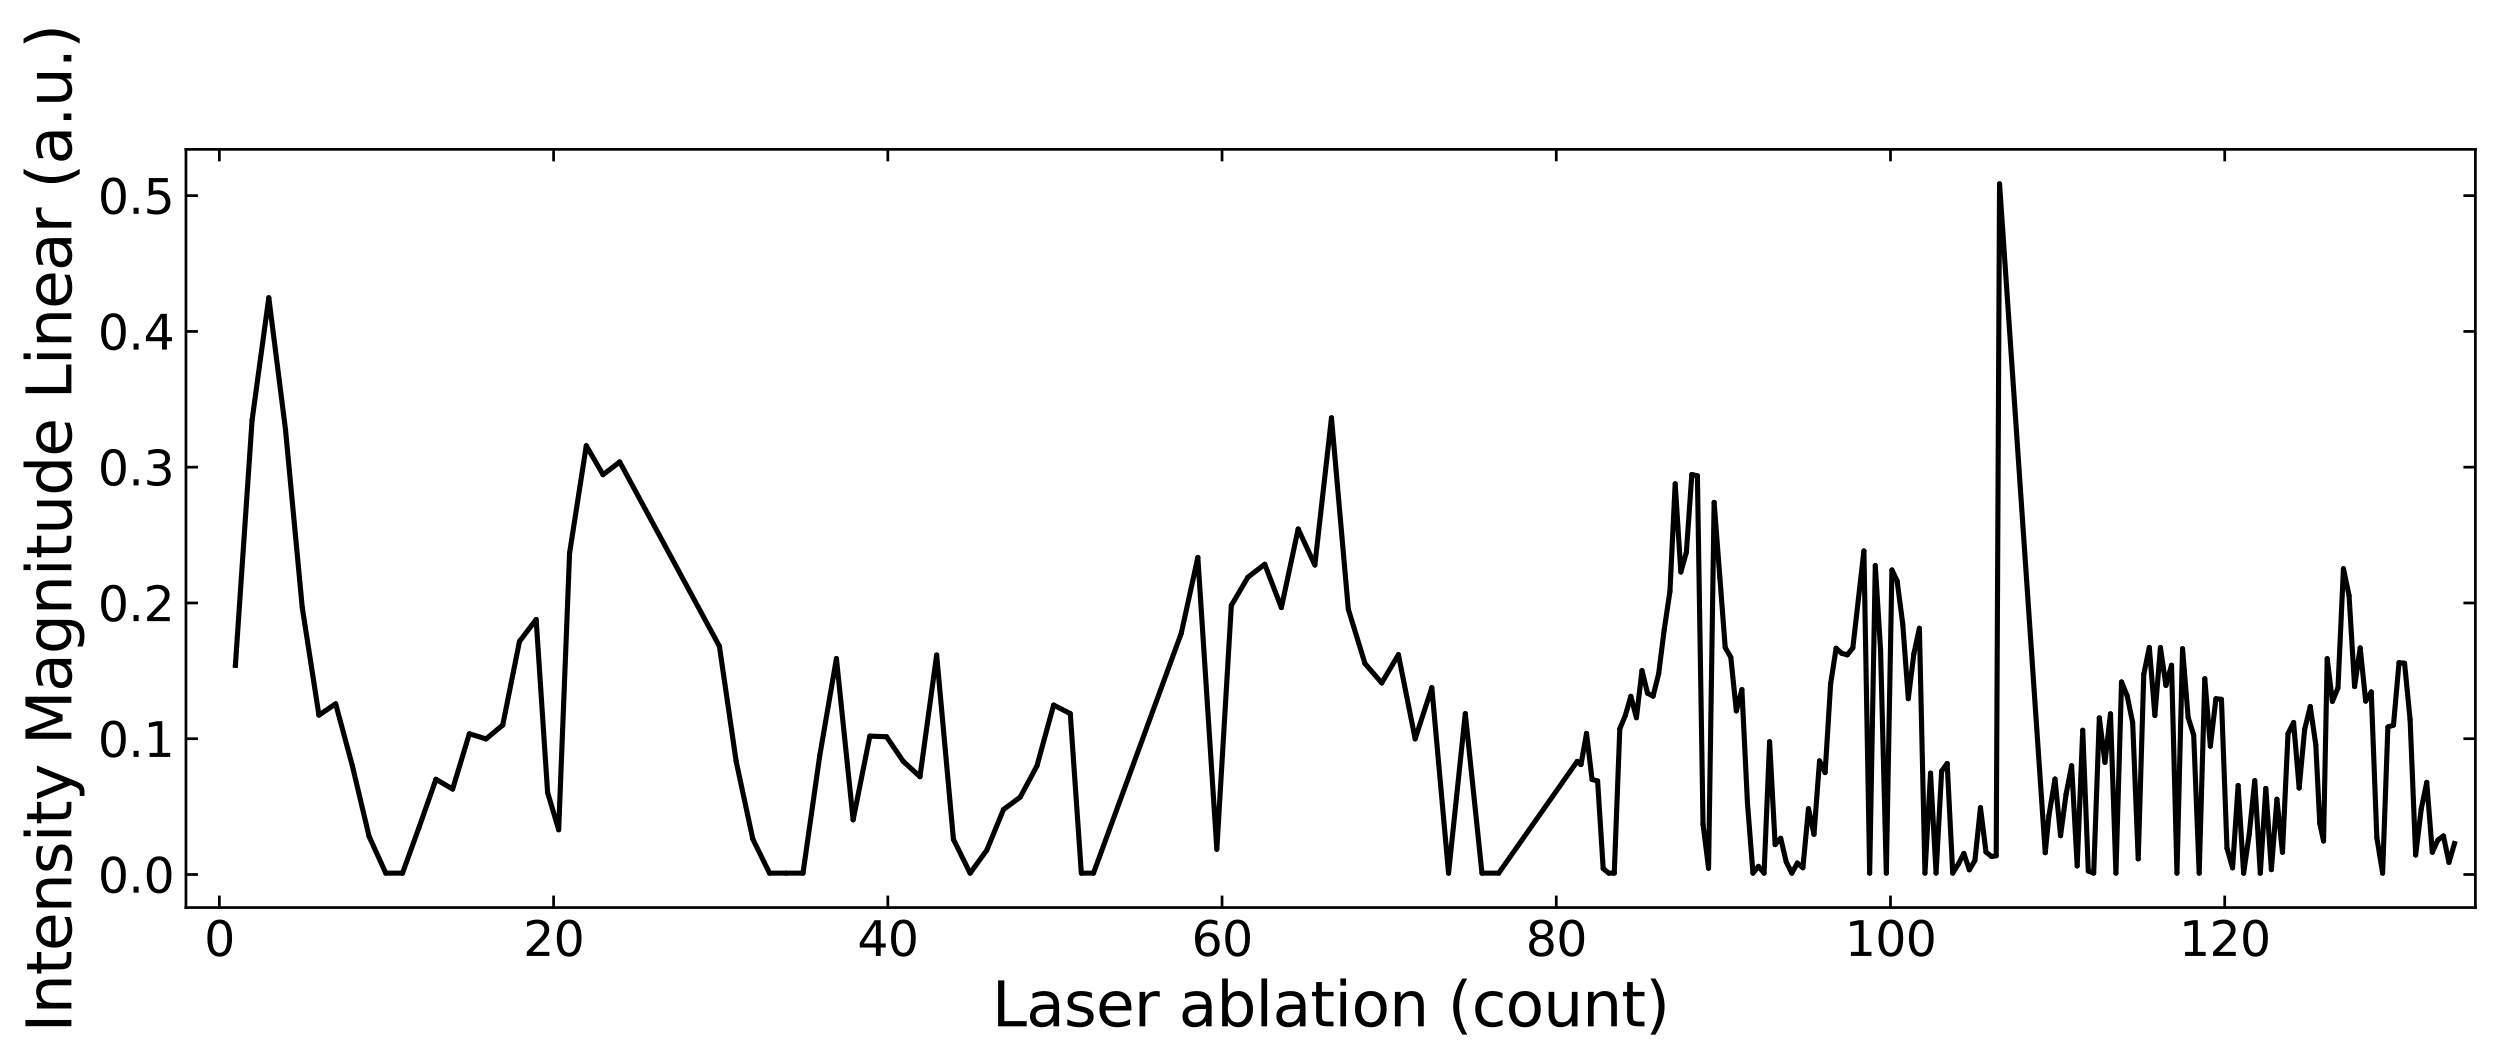<?xml version="1.0" encoding="utf-8" standalone="no"?>
<!DOCTYPE svg PUBLIC "-//W3C//DTD SVG 1.1//EN"
  "http://www.w3.org/Graphics/SVG/1.1/DTD/svg11.dtd">
<svg xmlns:xlink="http://www.w3.org/1999/xlink" width="731.185pt" height="311.119pt" viewBox="0 0 731.185 311.119" xmlns="http://www.w3.org/2000/svg" version="1.1">
 <defs>
  <style type="text/css">*{stroke-linejoin: round; stroke-linecap: butt}</style>
 </defs>
 <g id="figure_1">
  <g id="patch_1">
   <path d="M 0 311.119 
L 731.185 311.119 
L 731.185 0 
L 0 0 
z
" style="fill: #ffffff"/>
  </g>
  <g id="axes_1">
   <g id="patch_2">
    <path d="M 54.385 265.449 
L 723.985 265.449 
L 723.985 43.689 
L 54.385 43.689 
z
" style="fill: #ffffff"/>
   </g>
   <g id="matplotlib.axis_1">
    <g id="xtick_1">
     <g id="line2d_1">
      <defs>
       <path id="m621e58a181" d="M 0 0 
L 0 -3.5 
" style="stroke: #000000; stroke-width: 0.8"/>
      </defs>
      <g>
       <use xlink:href="#m621e58a181" x="64.16" y="265.449" style="stroke: #000000; stroke-width: 0.8"/>
      </g>
     </g>
     <g id="line2d_2">
      <defs>
       <path id="m916f0f6e87" d="M 0 0 
L 0 3.5 
" style="stroke: #000000; stroke-width: 0.8"/>
      </defs>
      <g>
       <use xlink:href="#m916f0f6e87" x="64.16" y="43.689" style="stroke: #000000; stroke-width: 0.8"/>
      </g>
     </g>
     <g id="text_1">
      <!-- 0 -->
      <g transform="translate(59.706 279.587)scale(0.14 -0.14)">
       <defs>
        <path id="DejaVuSans-30" d="M 2034 4250 
Q 1547 4250 1301 3770 
Q 1056 3291 1056 2328 
Q 1056 1369 1301 889 
Q 1547 409 2034 409 
Q 2525 409 2770 889 
Q 3016 1369 3016 2328 
Q 3016 3291 2770 3770 
Q 2525 4250 2034 4250 
z
M 2034 4750 
Q 2819 4750 3233 4129 
Q 3647 3509 3647 2328 
Q 3647 1150 3233 529 
Q 2819 -91 2034 -91 
Q 1250 -91 836 529 
Q 422 1150 422 2328 
Q 422 3509 836 4129 
Q 1250 4750 2034 4750 
z
" transform="scale(0.016)"/>
       </defs>
       <use xlink:href="#DejaVuSans-30"/>
      </g>
     </g>
    </g>
    <g id="xtick_2">
     <g id="line2d_3">
      <g>
       <use xlink:href="#m621e58a181" x="161.912" y="265.449" style="stroke: #000000; stroke-width: 0.8"/>
      </g>
     </g>
     <g id="line2d_4">
      <g>
       <use xlink:href="#m916f0f6e87" x="161.912" y="43.689" style="stroke: #000000; stroke-width: 0.8"/>
      </g>
     </g>
     <g id="text_2">
      <!-- 20 -->
      <g transform="translate(153.005 279.587)scale(0.14 -0.14)">
       <defs>
        <path id="DejaVuSans-32" d="M 1228 531 
L 3431 531 
L 3431 0 
L 469 0 
L 469 531 
Q 828 903 1448 1529 
Q 2069 2156 2228 2338 
Q 2531 2678 2651 2914 
Q 2772 3150 2772 3378 
Q 2772 3750 2511 3984 
Q 2250 4219 1831 4219 
Q 1534 4219 1204 4116 
Q 875 4013 500 3803 
L 500 4441 
Q 881 4594 1212 4672 
Q 1544 4750 1819 4750 
Q 2544 4750 2975 4387 
Q 3406 4025 3406 3419 
Q 3406 3131 3298 2873 
Q 3191 2616 2906 2266 
Q 2828 2175 2409 1742 
Q 1991 1309 1228 531 
z
" transform="scale(0.016)"/>
       </defs>
       <use xlink:href="#DejaVuSans-32"/>
       <use xlink:href="#DejaVuSans-30" x="63.623"/>
      </g>
     </g>
    </g>
    <g id="xtick_3">
     <g id="line2d_5">
      <g>
       <use xlink:href="#m621e58a181" x="259.664" y="265.449" style="stroke: #000000; stroke-width: 0.8"/>
      </g>
     </g>
     <g id="line2d_6">
      <g>
       <use xlink:href="#m916f0f6e87" x="259.664" y="43.689" style="stroke: #000000; stroke-width: 0.8"/>
      </g>
     </g>
     <g id="text_3">
      <!-- 40 -->
      <g transform="translate(250.756 279.587)scale(0.14 -0.14)">
       <defs>
        <path id="DejaVuSans-34" d="M 2419 4116 
L 825 1625 
L 2419 1625 
L 2419 4116 
z
M 2253 4666 
L 3047 4666 
L 3047 1625 
L 3713 1625 
L 3713 1100 
L 3047 1100 
L 3047 0 
L 2419 0 
L 2419 1100 
L 313 1100 
L 313 1709 
L 2253 4666 
z
" transform="scale(0.016)"/>
       </defs>
       <use xlink:href="#DejaVuSans-34"/>
       <use xlink:href="#DejaVuSans-30" x="63.623"/>
      </g>
     </g>
    </g>
    <g id="xtick_4">
     <g id="line2d_7">
      <g>
       <use xlink:href="#m621e58a181" x="357.416" y="265.449" style="stroke: #000000; stroke-width: 0.8"/>
      </g>
     </g>
     <g id="line2d_8">
      <g>
       <use xlink:href="#m916f0f6e87" x="357.416" y="43.689" style="stroke: #000000; stroke-width: 0.8"/>
      </g>
     </g>
     <g id="text_4">
      <!-- 60 -->
      <g transform="translate(348.508 279.587)scale(0.14 -0.14)">
       <defs>
        <path id="DejaVuSans-36" d="M 2113 2584 
Q 1688 2584 1439 2293 
Q 1191 2003 1191 1497 
Q 1191 994 1439 701 
Q 1688 409 2113 409 
Q 2538 409 2786 701 
Q 3034 994 3034 1497 
Q 3034 2003 2786 2293 
Q 2538 2584 2113 2584 
z
M 3366 4563 
L 3366 3988 
Q 3128 4100 2886 4159 
Q 2644 4219 2406 4219 
Q 1781 4219 1451 3797 
Q 1122 3375 1075 2522 
Q 1259 2794 1537 2939 
Q 1816 3084 2150 3084 
Q 2853 3084 3261 2657 
Q 3669 2231 3669 1497 
Q 3669 778 3244 343 
Q 2819 -91 2113 -91 
Q 1303 -91 875 529 
Q 447 1150 447 2328 
Q 447 3434 972 4092 
Q 1497 4750 2381 4750 
Q 2619 4750 2861 4703 
Q 3103 4656 3366 4563 
z
" transform="scale(0.016)"/>
       </defs>
       <use xlink:href="#DejaVuSans-36"/>
       <use xlink:href="#DejaVuSans-30" x="63.623"/>
      </g>
     </g>
    </g>
    <g id="xtick_5">
     <g id="line2d_9">
      <g>
       <use xlink:href="#m621e58a181" x="455.167" y="265.449" style="stroke: #000000; stroke-width: 0.8"/>
      </g>
     </g>
     <g id="line2d_10">
      <g>
       <use xlink:href="#m916f0f6e87" x="455.167" y="43.689" style="stroke: #000000; stroke-width: 0.8"/>
      </g>
     </g>
     <g id="text_5">
      <!-- 80 -->
      <g transform="translate(446.26 279.587)scale(0.14 -0.14)">
       <defs>
        <path id="DejaVuSans-38" d="M 2034 2216 
Q 1584 2216 1326 1975 
Q 1069 1734 1069 1313 
Q 1069 891 1326 650 
Q 1584 409 2034 409 
Q 2484 409 2743 651 
Q 3003 894 3003 1313 
Q 3003 1734 2745 1975 
Q 2488 2216 2034 2216 
z
M 1403 2484 
Q 997 2584 770 2862 
Q 544 3141 544 3541 
Q 544 4100 942 4425 
Q 1341 4750 2034 4750 
Q 2731 4750 3128 4425 
Q 3525 4100 3525 3541 
Q 3525 3141 3298 2862 
Q 3072 2584 2669 2484 
Q 3125 2378 3379 2068 
Q 3634 1759 3634 1313 
Q 3634 634 3220 271 
Q 2806 -91 2034 -91 
Q 1263 -91 848 271 
Q 434 634 434 1313 
Q 434 1759 690 2068 
Q 947 2378 1403 2484 
z
M 1172 3481 
Q 1172 3119 1398 2916 
Q 1625 2713 2034 2713 
Q 2441 2713 2670 2916 
Q 2900 3119 2900 3481 
Q 2900 3844 2670 4047 
Q 2441 4250 2034 4250 
Q 1625 4250 1398 4047 
Q 1172 3844 1172 3481 
z
" transform="scale(0.016)"/>
       </defs>
       <use xlink:href="#DejaVuSans-38"/>
       <use xlink:href="#DejaVuSans-30" x="63.623"/>
      </g>
     </g>
    </g>
    <g id="xtick_6">
     <g id="line2d_11">
      <g>
       <use xlink:href="#m621e58a181" x="552.919" y="265.449" style="stroke: #000000; stroke-width: 0.8"/>
      </g>
     </g>
     <g id="line2d_12">
      <g>
       <use xlink:href="#m916f0f6e87" x="552.919" y="43.689" style="stroke: #000000; stroke-width: 0.8"/>
      </g>
     </g>
     <g id="text_6">
      <!-- 100 -->
      <g transform="translate(539.558 279.587)scale(0.14 -0.14)">
       <defs>
        <path id="DejaVuSans-31" d="M 794 531 
L 1825 531 
L 1825 4091 
L 703 3866 
L 703 4441 
L 1819 4666 
L 2450 4666 
L 2450 531 
L 3481 531 
L 3481 0 
L 794 0 
L 794 531 
z
" transform="scale(0.016)"/>
       </defs>
       <use xlink:href="#DejaVuSans-31"/>
       <use xlink:href="#DejaVuSans-30" x="63.623"/>
       <use xlink:href="#DejaVuSans-30" x="127.246"/>
      </g>
     </g>
    </g>
    <g id="xtick_7">
     <g id="line2d_13">
      <g>
       <use xlink:href="#m621e58a181" x="650.671" y="265.449" style="stroke: #000000; stroke-width: 0.8"/>
      </g>
     </g>
     <g id="line2d_14">
      <g>
       <use xlink:href="#m916f0f6e87" x="650.671" y="43.689" style="stroke: #000000; stroke-width: 0.8"/>
      </g>
     </g>
     <g id="text_7">
      <!-- 120 -->
      <g transform="translate(637.31 279.587)scale(0.14 -0.14)">
       <use xlink:href="#DejaVuSans-31"/>
       <use xlink:href="#DejaVuSans-32" x="63.623"/>
       <use xlink:href="#DejaVuSans-30" x="127.246"/>
      </g>
     </g>
    </g>
    <g id="text_8">
     <!-- Laser ablation (count) -->
     <g transform="translate(290.11 300.176)scale(0.18 -0.18)">
      <defs>
       <path id="DejaVuSans-4c" d="M 628 4666 
L 1259 4666 
L 1259 531 
L 3531 531 
L 3531 0 
L 628 0 
L 628 4666 
z
" transform="scale(0.016)"/>
       <path id="DejaVuSans-61" d="M 2194 1759 
Q 1497 1759 1228 1600 
Q 959 1441 959 1056 
Q 959 750 1161 570 
Q 1363 391 1709 391 
Q 2188 391 2477 730 
Q 2766 1069 2766 1631 
L 2766 1759 
L 2194 1759 
z
M 3341 1997 
L 3341 0 
L 2766 0 
L 2766 531 
Q 2569 213 2275 61 
Q 1981 -91 1556 -91 
Q 1019 -91 701 211 
Q 384 513 384 1019 
Q 384 1609 779 1909 
Q 1175 2209 1959 2209 
L 2766 2209 
L 2766 2266 
Q 2766 2663 2505 2880 
Q 2244 3097 1772 3097 
Q 1472 3097 1187 3025 
Q 903 2953 641 2809 
L 641 3341 
Q 956 3463 1253 3523 
Q 1550 3584 1831 3584 
Q 2591 3584 2966 3190 
Q 3341 2797 3341 1997 
z
" transform="scale(0.016)"/>
       <path id="DejaVuSans-73" d="M 2834 3397 
L 2834 2853 
Q 2591 2978 2328 3040 
Q 2066 3103 1784 3103 
Q 1356 3103 1142 2972 
Q 928 2841 928 2578 
Q 928 2378 1081 2264 
Q 1234 2150 1697 2047 
L 1894 2003 
Q 2506 1872 2764 1633 
Q 3022 1394 3022 966 
Q 3022 478 2636 193 
Q 2250 -91 1575 -91 
Q 1294 -91 989 -36 
Q 684 19 347 128 
L 347 722 
Q 666 556 975 473 
Q 1284 391 1588 391 
Q 1994 391 2212 530 
Q 2431 669 2431 922 
Q 2431 1156 2273 1281 
Q 2116 1406 1581 1522 
L 1381 1569 
Q 847 1681 609 1914 
Q 372 2147 372 2553 
Q 372 3047 722 3315 
Q 1072 3584 1716 3584 
Q 2034 3584 2315 3537 
Q 2597 3491 2834 3397 
z
" transform="scale(0.016)"/>
       <path id="DejaVuSans-65" d="M 3597 1894 
L 3597 1613 
L 953 1613 
Q 991 1019 1311 708 
Q 1631 397 2203 397 
Q 2534 397 2845 478 
Q 3156 559 3463 722 
L 3463 178 
Q 3153 47 2828 -22 
Q 2503 -91 2169 -91 
Q 1331 -91 842 396 
Q 353 884 353 1716 
Q 353 2575 817 3079 
Q 1281 3584 2069 3584 
Q 2775 3584 3186 3129 
Q 3597 2675 3597 1894 
z
M 3022 2063 
Q 3016 2534 2758 2815 
Q 2500 3097 2075 3097 
Q 1594 3097 1305 2825 
Q 1016 2553 972 2059 
L 3022 2063 
z
" transform="scale(0.016)"/>
       <path id="DejaVuSans-72" d="M 2631 2963 
Q 2534 3019 2420 3045 
Q 2306 3072 2169 3072 
Q 1681 3072 1420 2755 
Q 1159 2438 1159 1844 
L 1159 0 
L 581 0 
L 581 3500 
L 1159 3500 
L 1159 2956 
Q 1341 3275 1631 3429 
Q 1922 3584 2338 3584 
Q 2397 3584 2469 3576 
Q 2541 3569 2628 3553 
L 2631 2963 
z
" transform="scale(0.016)"/>
       <path id="DejaVuSans-20" transform="scale(0.016)"/>
       <path id="DejaVuSans-62" d="M 3116 1747 
Q 3116 2381 2855 2742 
Q 2594 3103 2138 3103 
Q 1681 3103 1420 2742 
Q 1159 2381 1159 1747 
Q 1159 1113 1420 752 
Q 1681 391 2138 391 
Q 2594 391 2855 752 
Q 3116 1113 3116 1747 
z
M 1159 2969 
Q 1341 3281 1617 3432 
Q 1894 3584 2278 3584 
Q 2916 3584 3314 3078 
Q 3713 2572 3713 1747 
Q 3713 922 3314 415 
Q 2916 -91 2278 -91 
Q 1894 -91 1617 61 
Q 1341 213 1159 525 
L 1159 0 
L 581 0 
L 581 4863 
L 1159 4863 
L 1159 2969 
z
" transform="scale(0.016)"/>
       <path id="DejaVuSans-6c" d="M 603 4863 
L 1178 4863 
L 1178 0 
L 603 0 
L 603 4863 
z
" transform="scale(0.016)"/>
       <path id="DejaVuSans-74" d="M 1172 4494 
L 1172 3500 
L 2356 3500 
L 2356 3053 
L 1172 3053 
L 1172 1153 
Q 1172 725 1289 603 
Q 1406 481 1766 481 
L 2356 481 
L 2356 0 
L 1766 0 
Q 1100 0 847 248 
Q 594 497 594 1153 
L 594 3053 
L 172 3053 
L 172 3500 
L 594 3500 
L 594 4494 
L 1172 4494 
z
" transform="scale(0.016)"/>
       <path id="DejaVuSans-69" d="M 603 3500 
L 1178 3500 
L 1178 0 
L 603 0 
L 603 3500 
z
M 603 4863 
L 1178 4863 
L 1178 4134 
L 603 4134 
L 603 4863 
z
" transform="scale(0.016)"/>
       <path id="DejaVuSans-6f" d="M 1959 3097 
Q 1497 3097 1228 2736 
Q 959 2375 959 1747 
Q 959 1119 1226 758 
Q 1494 397 1959 397 
Q 2419 397 2687 759 
Q 2956 1122 2956 1747 
Q 2956 2369 2687 2733 
Q 2419 3097 1959 3097 
z
M 1959 3584 
Q 2709 3584 3137 3096 
Q 3566 2609 3566 1747 
Q 3566 888 3137 398 
Q 2709 -91 1959 -91 
Q 1206 -91 779 398 
Q 353 888 353 1747 
Q 353 2609 779 3096 
Q 1206 3584 1959 3584 
z
" transform="scale(0.016)"/>
       <path id="DejaVuSans-6e" d="M 3513 2113 
L 3513 0 
L 2938 0 
L 2938 2094 
Q 2938 2591 2744 2837 
Q 2550 3084 2163 3084 
Q 1697 3084 1428 2787 
Q 1159 2491 1159 1978 
L 1159 0 
L 581 0 
L 581 3500 
L 1159 3500 
L 1159 2956 
Q 1366 3272 1645 3428 
Q 1925 3584 2291 3584 
Q 2894 3584 3203 3211 
Q 3513 2838 3513 2113 
z
" transform="scale(0.016)"/>
       <path id="DejaVuSans-28" d="M 1984 4856 
Q 1566 4138 1362 3434 
Q 1159 2731 1159 2009 
Q 1159 1288 1364 580 
Q 1569 -128 1984 -844 
L 1484 -844 
Q 1016 -109 783 600 
Q 550 1309 550 2009 
Q 550 2706 781 3412 
Q 1013 4119 1484 4856 
L 1984 4856 
z
" transform="scale(0.016)"/>
       <path id="DejaVuSans-63" d="M 3122 3366 
L 3122 2828 
Q 2878 2963 2633 3030 
Q 2388 3097 2138 3097 
Q 1578 3097 1268 2742 
Q 959 2388 959 1747 
Q 959 1106 1268 751 
Q 1578 397 2138 397 
Q 2388 397 2633 464 
Q 2878 531 3122 666 
L 3122 134 
Q 2881 22 2623 -34 
Q 2366 -91 2075 -91 
Q 1284 -91 818 406 
Q 353 903 353 1747 
Q 353 2603 823 3093 
Q 1294 3584 2113 3584 
Q 2378 3584 2631 3529 
Q 2884 3475 3122 3366 
z
" transform="scale(0.016)"/>
       <path id="DejaVuSans-75" d="M 544 1381 
L 544 3500 
L 1119 3500 
L 1119 1403 
Q 1119 906 1312 657 
Q 1506 409 1894 409 
Q 2359 409 2629 706 
Q 2900 1003 2900 1516 
L 2900 3500 
L 3475 3500 
L 3475 0 
L 2900 0 
L 2900 538 
Q 2691 219 2414 64 
Q 2138 -91 1772 -91 
Q 1169 -91 856 284 
Q 544 659 544 1381 
z
M 1991 3584 
L 1991 3584 
z
" transform="scale(0.016)"/>
       <path id="DejaVuSans-29" d="M 513 4856 
L 1013 4856 
Q 1481 4119 1714 3412 
Q 1947 2706 1947 2009 
Q 1947 1309 1714 600 
Q 1481 -109 1013 -844 
L 513 -844 
Q 928 -128 1133 580 
Q 1338 1288 1338 2009 
Q 1338 2731 1133 3434 
Q 928 4138 513 4856 
z
" transform="scale(0.016)"/>
      </defs>
      <use xlink:href="#DejaVuSans-4c"/>
      <use xlink:href="#DejaVuSans-61" x="55.713"/>
      <use xlink:href="#DejaVuSans-73" x="116.992"/>
      <use xlink:href="#DejaVuSans-65" x="169.092"/>
      <use xlink:href="#DejaVuSans-72" x="230.615"/>
      <use xlink:href="#DejaVuSans-20" x="271.729"/>
      <use xlink:href="#DejaVuSans-61" x="303.516"/>
      <use xlink:href="#DejaVuSans-62" x="364.795"/>
      <use xlink:href="#DejaVuSans-6c" x="428.271"/>
      <use xlink:href="#DejaVuSans-61" x="456.055"/>
      <use xlink:href="#DejaVuSans-74" x="517.334"/>
      <use xlink:href="#DejaVuSans-69" x="556.543"/>
      <use xlink:href="#DejaVuSans-6f" x="584.326"/>
      <use xlink:href="#DejaVuSans-6e" x="645.508"/>
      <use xlink:href="#DejaVuSans-20" x="708.887"/>
      <use xlink:href="#DejaVuSans-28" x="740.674"/>
      <use xlink:href="#DejaVuSans-63" x="779.688"/>
      <use xlink:href="#DejaVuSans-6f" x="834.668"/>
      <use xlink:href="#DejaVuSans-75" x="895.85"/>
      <use xlink:href="#DejaVuSans-6e" x="959.229"/>
      <use xlink:href="#DejaVuSans-74" x="1022.607"/>
      <use xlink:href="#DejaVuSans-29" x="1061.816"/>
     </g>
    </g>
   </g>
   <g id="matplotlib.axis_2">
    <g id="ytick_1">
     <g id="line2d_15">
      <defs>
       <path id="mdbccfdb122" d="M 0 0 
L 3.5 0 
" style="stroke: #000000; stroke-width: 0.8"/>
      </defs>
      <g>
       <use xlink:href="#mdbccfdb122" x="54.385" y="255.766" style="stroke: #000000; stroke-width: 0.8"/>
      </g>
     </g>
     <g id="line2d_16">
      <defs>
       <path id="ma790a05bed" d="M 0 0 
L -3.5 0 
" style="stroke: #000000; stroke-width: 0.8"/>
      </defs>
      <g>
       <use xlink:href="#ma790a05bed" x="723.985" y="255.766" style="stroke: #000000; stroke-width: 0.8"/>
      </g>
     </g>
     <g id="text_9">
      <!-- 0.0 -->
      <g transform="translate(28.621 261.085)scale(0.14 -0.14)">
       <defs>
        <path id="DejaVuSans-2e" d="M 684 794 
L 1344 794 
L 1344 0 
L 684 0 
L 684 794 
z
" transform="scale(0.016)"/>
       </defs>
       <use xlink:href="#DejaVuSans-30"/>
       <use xlink:href="#DejaVuSans-2e" x="63.623"/>
       <use xlink:href="#DejaVuSans-30" x="95.41"/>
      </g>
     </g>
    </g>
    <g id="ytick_2">
     <g id="line2d_17">
      <g>
       <use xlink:href="#mdbccfdb122" x="54.385" y="216.057" style="stroke: #000000; stroke-width: 0.8"/>
      </g>
     </g>
     <g id="line2d_18">
      <g>
       <use xlink:href="#ma790a05bed" x="723.985" y="216.057" style="stroke: #000000; stroke-width: 0.8"/>
      </g>
     </g>
     <g id="text_10">
      <!-- 0.1 -->
      <g transform="translate(28.621 221.376)scale(0.14 -0.14)">
       <use xlink:href="#DejaVuSans-30"/>
       <use xlink:href="#DejaVuSans-2e" x="63.623"/>
       <use xlink:href="#DejaVuSans-31" x="95.41"/>
      </g>
     </g>
    </g>
    <g id="ytick_3">
     <g id="line2d_19">
      <g>
       <use xlink:href="#mdbccfdb122" x="54.385" y="176.348" style="stroke: #000000; stroke-width: 0.8"/>
      </g>
     </g>
     <g id="line2d_20">
      <g>
       <use xlink:href="#ma790a05bed" x="723.985" y="176.348" style="stroke: #000000; stroke-width: 0.8"/>
      </g>
     </g>
     <g id="text_11">
      <!-- 0.2 -->
      <g transform="translate(28.621 181.667)scale(0.14 -0.14)">
       <use xlink:href="#DejaVuSans-30"/>
       <use xlink:href="#DejaVuSans-2e" x="63.623"/>
       <use xlink:href="#DejaVuSans-32" x="95.41"/>
      </g>
     </g>
    </g>
    <g id="ytick_4">
     <g id="line2d_21">
      <g>
       <use xlink:href="#mdbccfdb122" x="54.385" y="136.639" style="stroke: #000000; stroke-width: 0.8"/>
      </g>
     </g>
     <g id="line2d_22">
      <g>
       <use xlink:href="#ma790a05bed" x="723.985" y="136.639" style="stroke: #000000; stroke-width: 0.8"/>
      </g>
     </g>
     <g id="text_12">
      <!-- 0.3 -->
      <g transform="translate(28.621 141.958)scale(0.14 -0.14)">
       <defs>
        <path id="DejaVuSans-33" d="M 2597 2516 
Q 3050 2419 3304 2112 
Q 3559 1806 3559 1356 
Q 3559 666 3084 287 
Q 2609 -91 1734 -91 
Q 1441 -91 1130 -33 
Q 819 25 488 141 
L 488 750 
Q 750 597 1062 519 
Q 1375 441 1716 441 
Q 2309 441 2620 675 
Q 2931 909 2931 1356 
Q 2931 1769 2642 2001 
Q 2353 2234 1838 2234 
L 1294 2234 
L 1294 2753 
L 1863 2753 
Q 2328 2753 2575 2939 
Q 2822 3125 2822 3475 
Q 2822 3834 2567 4026 
Q 2313 4219 1838 4219 
Q 1578 4219 1281 4162 
Q 984 4106 628 3988 
L 628 4550 
Q 988 4650 1302 4700 
Q 1616 4750 1894 4750 
Q 2613 4750 3031 4423 
Q 3450 4097 3450 3541 
Q 3450 3153 3228 2886 
Q 3006 2619 2597 2516 
z
" transform="scale(0.016)"/>
       </defs>
       <use xlink:href="#DejaVuSans-30"/>
       <use xlink:href="#DejaVuSans-2e" x="63.623"/>
       <use xlink:href="#DejaVuSans-33" x="95.41"/>
      </g>
     </g>
    </g>
    <g id="ytick_5">
     <g id="line2d_23">
      <g>
       <use xlink:href="#mdbccfdb122" x="54.385" y="96.929" style="stroke: #000000; stroke-width: 0.8"/>
      </g>
     </g>
     <g id="line2d_24">
      <g>
       <use xlink:href="#ma790a05bed" x="723.985" y="96.929" style="stroke: #000000; stroke-width: 0.8"/>
      </g>
     </g>
     <g id="text_13">
      <!-- 0.4 -->
      <g transform="translate(28.621 102.248)scale(0.14 -0.14)">
       <use xlink:href="#DejaVuSans-30"/>
       <use xlink:href="#DejaVuSans-2e" x="63.623"/>
       <use xlink:href="#DejaVuSans-34" x="95.41"/>
      </g>
     </g>
    </g>
    <g id="ytick_6">
     <g id="line2d_25">
      <g>
       <use xlink:href="#mdbccfdb122" x="54.385" y="57.22" style="stroke: #000000; stroke-width: 0.8"/>
      </g>
     </g>
     <g id="line2d_26">
      <g>
       <use xlink:href="#ma790a05bed" x="723.985" y="57.22" style="stroke: #000000; stroke-width: 0.8"/>
      </g>
     </g>
     <g id="text_14">
      <!-- 0.5 -->
      <g transform="translate(28.621 62.539)scale(0.14 -0.14)">
       <defs>
        <path id="DejaVuSans-35" d="M 691 4666 
L 3169 4666 
L 3169 4134 
L 1269 4134 
L 1269 2991 
Q 1406 3038 1543 3061 
Q 1681 3084 1819 3084 
Q 2600 3084 3056 2656 
Q 3513 2228 3513 1497 
Q 3513 744 3044 326 
Q 2575 -91 1722 -91 
Q 1428 -91 1123 -41 
Q 819 9 494 109 
L 494 744 
Q 775 591 1075 516 
Q 1375 441 1709 441 
Q 2250 441 2565 725 
Q 2881 1009 2881 1497 
Q 2881 1984 2565 2268 
Q 2250 2553 1709 2553 
Q 1456 2553 1204 2497 
Q 953 2441 691 2322 
L 691 4666 
z
" transform="scale(0.016)"/>
       </defs>
       <use xlink:href="#DejaVuSans-30"/>
       <use xlink:href="#DejaVuSans-2e" x="63.623"/>
       <use xlink:href="#DejaVuSans-35" x="95.41"/>
      </g>
     </g>
    </g>
    <g id="text_15">
     <!-- Intensity Magnitude Linear (a.u.) -->
     <g transform="translate(20.877 301.939)rotate(-90)scale(0.18 -0.18)">
      <defs>
       <path id="DejaVuSans-49" d="M 628 4666 
L 1259 4666 
L 1259 0 
L 628 0 
L 628 4666 
z
" transform="scale(0.016)"/>
       <path id="DejaVuSans-79" d="M 2059 -325 
Q 1816 -950 1584 -1140 
Q 1353 -1331 966 -1331 
L 506 -1331 
L 506 -850 
L 844 -850 
Q 1081 -850 1212 -737 
Q 1344 -625 1503 -206 
L 1606 56 
L 191 3500 
L 800 3500 
L 1894 763 
L 2988 3500 
L 3597 3500 
L 2059 -325 
z
" transform="scale(0.016)"/>
       <path id="DejaVuSans-4d" d="M 628 4666 
L 1569 4666 
L 2759 1491 
L 3956 4666 
L 4897 4666 
L 4897 0 
L 4281 0 
L 4281 4097 
L 3078 897 
L 2444 897 
L 1241 4097 
L 1241 0 
L 628 0 
L 628 4666 
z
" transform="scale(0.016)"/>
       <path id="DejaVuSans-67" d="M 2906 1791 
Q 2906 2416 2648 2759 
Q 2391 3103 1925 3103 
Q 1463 3103 1205 2759 
Q 947 2416 947 1791 
Q 947 1169 1205 825 
Q 1463 481 1925 481 
Q 2391 481 2648 825 
Q 2906 1169 2906 1791 
z
M 3481 434 
Q 3481 -459 3084 -895 
Q 2688 -1331 1869 -1331 
Q 1566 -1331 1297 -1286 
Q 1028 -1241 775 -1147 
L 775 -588 
Q 1028 -725 1275 -790 
Q 1522 -856 1778 -856 
Q 2344 -856 2625 -561 
Q 2906 -266 2906 331 
L 2906 616 
Q 2728 306 2450 153 
Q 2172 0 1784 0 
Q 1141 0 747 490 
Q 353 981 353 1791 
Q 353 2603 747 3093 
Q 1141 3584 1784 3584 
Q 2172 3584 2450 3431 
Q 2728 3278 2906 2969 
L 2906 3500 
L 3481 3500 
L 3481 434 
z
" transform="scale(0.016)"/>
       <path id="DejaVuSans-64" d="M 2906 2969 
L 2906 4863 
L 3481 4863 
L 3481 0 
L 2906 0 
L 2906 525 
Q 2725 213 2448 61 
Q 2172 -91 1784 -91 
Q 1150 -91 751 415 
Q 353 922 353 1747 
Q 353 2572 751 3078 
Q 1150 3584 1784 3584 
Q 2172 3584 2448 3432 
Q 2725 3281 2906 2969 
z
M 947 1747 
Q 947 1113 1208 752 
Q 1469 391 1925 391 
Q 2381 391 2643 752 
Q 2906 1113 2906 1747 
Q 2906 2381 2643 2742 
Q 2381 3103 1925 3103 
Q 1469 3103 1208 2742 
Q 947 2381 947 1747 
z
" transform="scale(0.016)"/>
      </defs>
      <use xlink:href="#DejaVuSans-49"/>
      <use xlink:href="#DejaVuSans-6e" x="29.492"/>
      <use xlink:href="#DejaVuSans-74" x="92.871"/>
      <use xlink:href="#DejaVuSans-65" x="132.08"/>
      <use xlink:href="#DejaVuSans-6e" x="193.604"/>
      <use xlink:href="#DejaVuSans-73" x="256.982"/>
      <use xlink:href="#DejaVuSans-69" x="309.082"/>
      <use xlink:href="#DejaVuSans-74" x="336.865"/>
      <use xlink:href="#DejaVuSans-79" x="376.074"/>
      <use xlink:href="#DejaVuSans-20" x="435.254"/>
      <use xlink:href="#DejaVuSans-4d" x="467.041"/>
      <use xlink:href="#DejaVuSans-61" x="553.32"/>
      <use xlink:href="#DejaVuSans-67" x="614.6"/>
      <use xlink:href="#DejaVuSans-6e" x="678.076"/>
      <use xlink:href="#DejaVuSans-69" x="741.455"/>
      <use xlink:href="#DejaVuSans-74" x="769.238"/>
      <use xlink:href="#DejaVuSans-75" x="808.447"/>
      <use xlink:href="#DejaVuSans-64" x="871.826"/>
      <use xlink:href="#DejaVuSans-65" x="935.303"/>
      <use xlink:href="#DejaVuSans-20" x="996.826"/>
      <use xlink:href="#DejaVuSans-4c" x="1028.613"/>
      <use xlink:href="#DejaVuSans-69" x="1084.326"/>
      <use xlink:href="#DejaVuSans-6e" x="1112.109"/>
      <use xlink:href="#DejaVuSans-65" x="1175.488"/>
      <use xlink:href="#DejaVuSans-61" x="1237.012"/>
      <use xlink:href="#DejaVuSans-72" x="1298.291"/>
      <use xlink:href="#DejaVuSans-20" x="1339.404"/>
      <use xlink:href="#DejaVuSans-28" x="1371.191"/>
      <use xlink:href="#DejaVuSans-61" x="1410.205"/>
      <use xlink:href="#DejaVuSans-2e" x="1471.484"/>
      <use xlink:href="#DejaVuSans-75" x="1503.271"/>
      <use xlink:href="#DejaVuSans-2e" x="1566.65"/>
      <use xlink:href="#DejaVuSans-29" x="1598.438"/>
     </g>
    </g>
   </g>
   <g id="line2d_27">
    <path d="M 68.842 194.593 
L 73.73 122.859 
L 78.618 87.085 
L 83.505 125.686 
L 88.393 177.615 
L 93.28 209.153 
L 98.168 205.841 
L 103.056 223.985 
L 107.943 244.611 
L 112.831 255.369 
L 117.718 255.369 
L 122.606 241.859 
L 127.503 227.918 
L 132.381 230.777 
L 137.269 214.608 
L 142.156 216.118 
L 147.034 212.061 
L 151.932 187.602 
L 156.809 181.177 
L 160.162 231.789 
L 163.398 242.683 
L 166.585 161.771 
L 171.472 130.358 
L 176.37 138.835 
L 181.247 135.107 
L 210.407 189.008 
L 215.304 222.66 
L 220.182 245.419 
L 225.069 255.369 
L 234.854 255.369 
L 239.742 221.084 
L 244.63 192.605 
L 249.517 239.776 
L 254.405 215.291 
L 259.292 215.485 
L 264.19 222.683 
L 269.068 227.158 
L 273.945 191.578 
L 278.853 245.474 
L 283.73 255.369 
L 288.608 248.652 
L 293.496 236.751 
L 298.383 233.148 
L 303.271 224.031 
L 308.159 206.217 
L 313.027 208.707 
L 316.262 255.369 
L 319.82 255.369 
L 345.48 185.236 
L 350.338 163.036 
L 355.891 248.378 
L 360.133 177.081 
L 364.982 168.813 
L 369.908 165.027 
L 374.767 177.709 
L 379.684 154.71 
L 384.561 165.256 
L 389.42 122.207 
L 394.346 178.199 
L 399.224 194.075 
L 404.121 199.736 
L 408.999 191.48 
L 413.897 216.102 
L 418.774 201.12 
L 423.662 255.369 
L 428.559 208.713 
L 433.437 255.369 
L 438.325 255.369 
L 461.287 222.693 
L 462.391 223.606 
L 464.014 214.506 
L 465.637 227.968 
L 467.259 228.419 
L 468.892 254.04 
L 470.524 255.369 
L 472.127 255.369 
L 473.75 213.155 
L 475.373 209.226 
L 476.976 203.654 
L 478.608 209.917 
L 480.241 196.126 
L 481.864 202.75 
L 483.476 203.609 
L 485.109 197.083 
L 486.732 184.209 
L 488.413 172.981 
L 489.948 141.507 
L 491.6 167.288 
L 493.222 161.534 
L 494.816 138.791 
L 496.448 139.163 
L 498.09 241.05 
L 499.713 253.938 
L 501.336 146.943 
L 504.581 189.392 
L 506.213 192.217 
L 507.826 207.922 
L 509.459 201.689 
L 511.082 234.83 
L 512.694 255.369 
L 514.317 253.385 
L 515.94 255.369 
L 517.562 216.945 
L 519.185 247.025 
L 520.808 245.171 
L 522.431 252.107 
L 524.063 255.369 
L 525.676 252.424 
L 527.299 253.797 
L 528.931 236.494 
L 530.544 244.011 
L 532.167 222.542 
L 533.799 225.965 
L 535.412 199.987 
L 537.015 189.603 
L 538.657 191.081 
L 540.28 191.522 
L 541.903 189.492 
L 545.148 161.13 
L 546.829 255.369 
L 548.472 165.409 
L 550.016 190.045 
L 551.697 255.369 
L 553.34 166.709 
L 554.865 169.918 
L 556.507 182.537 
L 558.129 204.357 
L 559.752 191.249 
L 561.375 183.752 
L 562.998 255.369 
L 564.63 226.124 
L 566.253 255.349 
L 567.875 225.537 
L 569.498 223.309 
L 571.121 255.369 
L 572.743 252.751 
L 574.366 249.599 
L 575.989 254.393 
L 577.611 251.653 
L 579.234 236.215 
L 580.857 249.214 
L 582.479 250.495 
L 583.838 250.283 
L 584.816 53.769 
L 598.178 249.388 
L 599.244 238.618 
L 601.033 227.842 
L 602.655 244.407 
L 604.278 232.247 
L 605.901 223.963 
L 607.523 253.257 
L 609.146 213.578 
L 610.769 254.732 
L 612.352 255.369 
L 613.995 209.945 
L 615.637 222.97 
L 617.26 208.776 
L 618.853 255.369 
L 620.495 199.455 
L 622.128 203.477 
L 623.75 211.347 
L 625.373 251.191 
L 626.996 197.208 
L 628.618 189.357 
L 630.251 209.245 
L 631.864 189.401 
L 633.486 200.464 
L 635.119 194.549 
L 636.702 255.369 
L 638.335 189.737 
L 639.977 209.845 
L 641.6 215.001 
L 643.203 255.369 
L 644.845 198.52 
L 646.468 218.236 
L 648.1 204.357 
L 649.713 204.537 
L 651.336 248.092 
L 652.968 253.824 
L 654.591 229.763 
L 656.204 255.369 
L 657.836 244.035 
L 659.459 228.309 
L 661.072 255.369 
L 662.695 230.599 
L 664.317 254.344 
L 665.94 233.767 
L 667.563 249.278 
L 669.185 214.556 
L 670.818 211.301 
L 672.44 230.473 
L 674.053 213.3 
L 675.686 206.655 
L 677.309 217.831 
L 678.472 240.796 
L 679.576 245.966 
L 680.642 192.628 
L 682.167 205.128 
L 683.799 201.186 
L 685.393 166.325 
L 687.035 174.16 
L 688.657 200.802 
L 690.29 189.484 
L 691.903 205.054 
L 693.526 202.37 
L 695.158 244.954 
L 696.849 255.369 
L 698.394 212.638 
L 700.026 212.09 
L 701.649 193.827 
L 703.271 193.972 
L 704.894 210.514 
L 706.517 250.065 
L 708.139 236.647 
L 709.762 228.816 
L 711.385 249.259 
L 713.007 245.702 
L 714.64 244.501 
L 716.253 252.212 
L 717.876 246.73 
L 717.876 246.73 
" clip-path="url(#p5869a1947b)" style="fill: none; stroke: #000000; stroke-width: 1.5; stroke-linecap: square"/>
    <defs>
     <path id="m2f04dead20" d="M 0 0.25 
C 0.066 0.25 0.13 0.224 0.177 0.177 
C 0.224 0.13 0.25 0.066 0.25 0 
C 0.25 -0.066 0.224 -0.13 0.177 -0.177 
C 0.13 -0.224 0.066 -0.25 0 -0.25 
C -0.066 -0.25 -0.13 -0.224 -0.177 -0.177 
C -0.224 -0.13 -0.25 -0.066 -0.25 0 
C -0.25 0.066 -0.224 0.13 -0.177 0.177 
C -0.13 0.224 -0.066 0.25 0 0.25 
z
" style="stroke: #000000"/>
    </defs>
    <g clip-path="url(#p5869a1947b)">
     <use xlink:href="#m2f04dead20" x="68.842" y="194.593" style="stroke: #000000"/>
     <use xlink:href="#m2f04dead20" x="73.73" y="122.859" style="stroke: #000000"/>
     <use xlink:href="#m2f04dead20" x="78.618" y="87.085" style="stroke: #000000"/>
     <use xlink:href="#m2f04dead20" x="83.505" y="125.686" style="stroke: #000000"/>
     <use xlink:href="#m2f04dead20" x="88.393" y="177.615" style="stroke: #000000"/>
     <use xlink:href="#m2f04dead20" x="93.28" y="209.153" style="stroke: #000000"/>
     <use xlink:href="#m2f04dead20" x="98.168" y="205.841" style="stroke: #000000"/>
     <use xlink:href="#m2f04dead20" x="103.056" y="223.985" style="stroke: #000000"/>
     <use xlink:href="#m2f04dead20" x="107.943" y="244.611" style="stroke: #000000"/>
     <use xlink:href="#m2f04dead20" x="112.831" y="255.369" style="stroke: #000000"/>
     <use xlink:href="#m2f04dead20" x="117.718" y="255.369" style="stroke: #000000"/>
     <use xlink:href="#m2f04dead20" x="122.606" y="241.859" style="stroke: #000000"/>
     <use xlink:href="#m2f04dead20" x="127.503" y="227.918" style="stroke: #000000"/>
     <use xlink:href="#m2f04dead20" x="132.381" y="230.777" style="stroke: #000000"/>
     <use xlink:href="#m2f04dead20" x="137.269" y="214.608" style="stroke: #000000"/>
     <use xlink:href="#m2f04dead20" x="142.156" y="216.118" style="stroke: #000000"/>
     <use xlink:href="#m2f04dead20" x="147.034" y="212.061" style="stroke: #000000"/>
     <use xlink:href="#m2f04dead20" x="151.932" y="187.602" style="stroke: #000000"/>
     <use xlink:href="#m2f04dead20" x="156.809" y="181.177" style="stroke: #000000"/>
     <use xlink:href="#m2f04dead20" x="160.162" y="231.789" style="stroke: #000000"/>
     <use xlink:href="#m2f04dead20" x="163.398" y="242.683" style="stroke: #000000"/>
     <use xlink:href="#m2f04dead20" x="166.585" y="161.771" style="stroke: #000000"/>
     <use xlink:href="#m2f04dead20" x="171.472" y="130.358" style="stroke: #000000"/>
     <use xlink:href="#m2f04dead20" x="176.37" y="138.835" style="stroke: #000000"/>
     <use xlink:href="#m2f04dead20" x="181.247" y="135.107" style="stroke: #000000"/>
     <use xlink:href="#m2f04dead20" x="210.407" y="189.008" style="stroke: #000000"/>
     <use xlink:href="#m2f04dead20" x="215.304" y="222.66" style="stroke: #000000"/>
     <use xlink:href="#m2f04dead20" x="220.182" y="245.419" style="stroke: #000000"/>
     <use xlink:href="#m2f04dead20" x="225.069" y="255.369" style="stroke: #000000"/>
     <use xlink:href="#m2f04dead20" x="229.967" y="255.369" style="stroke: #000000"/>
     <use xlink:href="#m2f04dead20" x="234.854" y="255.369" style="stroke: #000000"/>
     <use xlink:href="#m2f04dead20" x="239.742" y="221.084" style="stroke: #000000"/>
     <use xlink:href="#m2f04dead20" x="244.63" y="192.605" style="stroke: #000000"/>
     <use xlink:href="#m2f04dead20" x="249.517" y="239.776" style="stroke: #000000"/>
     <use xlink:href="#m2f04dead20" x="254.405" y="215.291" style="stroke: #000000"/>
     <use xlink:href="#m2f04dead20" x="259.292" y="215.485" style="stroke: #000000"/>
     <use xlink:href="#m2f04dead20" x="264.19" y="222.683" style="stroke: #000000"/>
     <use xlink:href="#m2f04dead20" x="269.068" y="227.158" style="stroke: #000000"/>
     <use xlink:href="#m2f04dead20" x="273.945" y="191.578" style="stroke: #000000"/>
     <use xlink:href="#m2f04dead20" x="278.853" y="245.474" style="stroke: #000000"/>
     <use xlink:href="#m2f04dead20" x="283.73" y="255.369" style="stroke: #000000"/>
     <use xlink:href="#m2f04dead20" x="288.608" y="248.652" style="stroke: #000000"/>
     <use xlink:href="#m2f04dead20" x="293.496" y="236.751" style="stroke: #000000"/>
     <use xlink:href="#m2f04dead20" x="298.383" y="233.148" style="stroke: #000000"/>
     <use xlink:href="#m2f04dead20" x="303.271" y="224.031" style="stroke: #000000"/>
     <use xlink:href="#m2f04dead20" x="308.159" y="206.217" style="stroke: #000000"/>
     <use xlink:href="#m2f04dead20" x="313.027" y="208.707" style="stroke: #000000"/>
     <use xlink:href="#m2f04dead20" x="316.262" y="255.369" style="stroke: #000000"/>
     <use xlink:href="#m2f04dead20" x="319.82" y="255.369" style="stroke: #000000"/>
     <use xlink:href="#m2f04dead20" x="345.48" y="185.236" style="stroke: #000000"/>
     <use xlink:href="#m2f04dead20" x="350.338" y="163.036" style="stroke: #000000"/>
     <use xlink:href="#m2f04dead20" x="355.891" y="248.378" style="stroke: #000000"/>
     <use xlink:href="#m2f04dead20" x="360.133" y="177.081" style="stroke: #000000"/>
     <use xlink:href="#m2f04dead20" x="364.982" y="168.813" style="stroke: #000000"/>
     <use xlink:href="#m2f04dead20" x="369.908" y="165.027" style="stroke: #000000"/>
     <use xlink:href="#m2f04dead20" x="374.767" y="177.709" style="stroke: #000000"/>
     <use xlink:href="#m2f04dead20" x="379.684" y="154.71" style="stroke: #000000"/>
     <use xlink:href="#m2f04dead20" x="384.561" y="165.256" style="stroke: #000000"/>
     <use xlink:href="#m2f04dead20" x="389.42" y="122.207" style="stroke: #000000"/>
     <use xlink:href="#m2f04dead20" x="394.346" y="178.199" style="stroke: #000000"/>
     <use xlink:href="#m2f04dead20" x="399.224" y="194.075" style="stroke: #000000"/>
     <use xlink:href="#m2f04dead20" x="404.121" y="199.736" style="stroke: #000000"/>
     <use xlink:href="#m2f04dead20" x="408.999" y="191.48" style="stroke: #000000"/>
     <use xlink:href="#m2f04dead20" x="413.897" y="216.102" style="stroke: #000000"/>
     <use xlink:href="#m2f04dead20" x="418.774" y="201.12" style="stroke: #000000"/>
     <use xlink:href="#m2f04dead20" x="423.662" y="255.369" style="stroke: #000000"/>
     <use xlink:href="#m2f04dead20" x="428.559" y="208.713" style="stroke: #000000"/>
     <use xlink:href="#m2f04dead20" x="433.437" y="255.369" style="stroke: #000000"/>
     <use xlink:href="#m2f04dead20" x="438.325" y="255.369" style="stroke: #000000"/>
     <use xlink:href="#m2f04dead20" x="461.287" y="222.693" style="stroke: #000000"/>
     <use xlink:href="#m2f04dead20" x="462.391" y="223.606" style="stroke: #000000"/>
     <use xlink:href="#m2f04dead20" x="464.014" y="214.506" style="stroke: #000000"/>
     <use xlink:href="#m2f04dead20" x="465.637" y="227.968" style="stroke: #000000"/>
     <use xlink:href="#m2f04dead20" x="467.259" y="228.419" style="stroke: #000000"/>
     <use xlink:href="#m2f04dead20" x="468.892" y="254.04" style="stroke: #000000"/>
     <use xlink:href="#m2f04dead20" x="470.524" y="255.369" style="stroke: #000000"/>
     <use xlink:href="#m2f04dead20" x="472.127" y="255.369" style="stroke: #000000"/>
     <use xlink:href="#m2f04dead20" x="473.75" y="213.155" style="stroke: #000000"/>
     <use xlink:href="#m2f04dead20" x="475.373" y="209.226" style="stroke: #000000"/>
     <use xlink:href="#m2f04dead20" x="476.976" y="203.654" style="stroke: #000000"/>
     <use xlink:href="#m2f04dead20" x="478.608" y="209.917" style="stroke: #000000"/>
     <use xlink:href="#m2f04dead20" x="480.241" y="196.126" style="stroke: #000000"/>
     <use xlink:href="#m2f04dead20" x="481.864" y="202.75" style="stroke: #000000"/>
     <use xlink:href="#m2f04dead20" x="483.476" y="203.609" style="stroke: #000000"/>
     <use xlink:href="#m2f04dead20" x="485.109" y="197.083" style="stroke: #000000"/>
     <use xlink:href="#m2f04dead20" x="486.732" y="184.209" style="stroke: #000000"/>
     <use xlink:href="#m2f04dead20" x="488.413" y="172.981" style="stroke: #000000"/>
     <use xlink:href="#m2f04dead20" x="489.948" y="141.507" style="stroke: #000000"/>
     <use xlink:href="#m2f04dead20" x="491.6" y="167.288" style="stroke: #000000"/>
     <use xlink:href="#m2f04dead20" x="493.222" y="161.534" style="stroke: #000000"/>
     <use xlink:href="#m2f04dead20" x="494.816" y="138.791" style="stroke: #000000"/>
     <use xlink:href="#m2f04dead20" x="496.448" y="139.163" style="stroke: #000000"/>
     <use xlink:href="#m2f04dead20" x="498.09" y="241.05" style="stroke: #000000"/>
     <use xlink:href="#m2f04dead20" x="499.713" y="253.938" style="stroke: #000000"/>
     <use xlink:href="#m2f04dead20" x="501.336" y="146.943" style="stroke: #000000"/>
     <use xlink:href="#m2f04dead20" x="502.958" y="168.915" style="stroke: #000000"/>
     <use xlink:href="#m2f04dead20" x="504.581" y="189.392" style="stroke: #000000"/>
     <use xlink:href="#m2f04dead20" x="506.213" y="192.217" style="stroke: #000000"/>
     <use xlink:href="#m2f04dead20" x="507.826" y="207.922" style="stroke: #000000"/>
     <use xlink:href="#m2f04dead20" x="509.459" y="201.689" style="stroke: #000000"/>
     <use xlink:href="#m2f04dead20" x="511.082" y="234.83" style="stroke: #000000"/>
     <use xlink:href="#m2f04dead20" x="512.694" y="255.369" style="stroke: #000000"/>
     <use xlink:href="#m2f04dead20" x="514.317" y="253.385" style="stroke: #000000"/>
     <use xlink:href="#m2f04dead20" x="515.94" y="255.369" style="stroke: #000000"/>
     <use xlink:href="#m2f04dead20" x="517.562" y="216.945" style="stroke: #000000"/>
     <use xlink:href="#m2f04dead20" x="519.185" y="247.025" style="stroke: #000000"/>
     <use xlink:href="#m2f04dead20" x="520.808" y="245.171" style="stroke: #000000"/>
     <use xlink:href="#m2f04dead20" x="522.431" y="252.107" style="stroke: #000000"/>
     <use xlink:href="#m2f04dead20" x="524.063" y="255.369" style="stroke: #000000"/>
     <use xlink:href="#m2f04dead20" x="525.676" y="252.424" style="stroke: #000000"/>
     <use xlink:href="#m2f04dead20" x="527.299" y="253.797" style="stroke: #000000"/>
     <use xlink:href="#m2f04dead20" x="528.931" y="236.494" style="stroke: #000000"/>
     <use xlink:href="#m2f04dead20" x="530.544" y="244.011" style="stroke: #000000"/>
     <use xlink:href="#m2f04dead20" x="532.167" y="222.542" style="stroke: #000000"/>
     <use xlink:href="#m2f04dead20" x="533.799" y="225.965" style="stroke: #000000"/>
     <use xlink:href="#m2f04dead20" x="535.412" y="199.987" style="stroke: #000000"/>
     <use xlink:href="#m2f04dead20" x="537.015" y="189.603" style="stroke: #000000"/>
     <use xlink:href="#m2f04dead20" x="538.657" y="191.081" style="stroke: #000000"/>
     <use xlink:href="#m2f04dead20" x="540.28" y="191.522" style="stroke: #000000"/>
     <use xlink:href="#m2f04dead20" x="541.903" y="189.492" style="stroke: #000000"/>
     <use xlink:href="#m2f04dead20" x="543.525" y="174.976" style="stroke: #000000"/>
     <use xlink:href="#m2f04dead20" x="545.148" y="161.13" style="stroke: #000000"/>
     <use xlink:href="#m2f04dead20" x="546.829" y="255.369" style="stroke: #000000"/>
     <use xlink:href="#m2f04dead20" x="548.472" y="165.409" style="stroke: #000000"/>
     <use xlink:href="#m2f04dead20" x="550.016" y="190.045" style="stroke: #000000"/>
     <use xlink:href="#m2f04dead20" x="551.697" y="255.369" style="stroke: #000000"/>
     <use xlink:href="#m2f04dead20" x="553.34" y="166.709" style="stroke: #000000"/>
     <use xlink:href="#m2f04dead20" x="554.865" y="169.918" style="stroke: #000000"/>
     <use xlink:href="#m2f04dead20" x="556.507" y="182.537" style="stroke: #000000"/>
     <use xlink:href="#m2f04dead20" x="558.129" y="204.357" style="stroke: #000000"/>
     <use xlink:href="#m2f04dead20" x="559.752" y="191.249" style="stroke: #000000"/>
     <use xlink:href="#m2f04dead20" x="561.375" y="183.752" style="stroke: #000000"/>
     <use xlink:href="#m2f04dead20" x="562.998" y="255.369" style="stroke: #000000"/>
     <use xlink:href="#m2f04dead20" x="564.63" y="226.124" style="stroke: #000000"/>
     <use xlink:href="#m2f04dead20" x="566.253" y="255.349" style="stroke: #000000"/>
     <use xlink:href="#m2f04dead20" x="567.875" y="225.537" style="stroke: #000000"/>
     <use xlink:href="#m2f04dead20" x="569.498" y="223.309" style="stroke: #000000"/>
     <use xlink:href="#m2f04dead20" x="571.121" y="255.369" style="stroke: #000000"/>
     <use xlink:href="#m2f04dead20" x="572.743" y="252.751" style="stroke: #000000"/>
     <use xlink:href="#m2f04dead20" x="574.366" y="249.599" style="stroke: #000000"/>
     <use xlink:href="#m2f04dead20" x="575.989" y="254.393" style="stroke: #000000"/>
     <use xlink:href="#m2f04dead20" x="577.611" y="251.653" style="stroke: #000000"/>
     <use xlink:href="#m2f04dead20" x="579.234" y="236.215" style="stroke: #000000"/>
     <use xlink:href="#m2f04dead20" x="580.857" y="249.214" style="stroke: #000000"/>
     <use xlink:href="#m2f04dead20" x="582.479" y="250.495" style="stroke: #000000"/>
     <use xlink:href="#m2f04dead20" x="583.838" y="250.283" style="stroke: #000000"/>
     <use xlink:href="#m2f04dead20" x="584.816" y="53.769" style="stroke: #000000"/>
     <use xlink:href="#m2f04dead20" x="598.178" y="249.388" style="stroke: #000000"/>
     <use xlink:href="#m2f04dead20" x="599.244" y="238.618" style="stroke: #000000"/>
     <use xlink:href="#m2f04dead20" x="601.033" y="227.842" style="stroke: #000000"/>
     <use xlink:href="#m2f04dead20" x="602.655" y="244.407" style="stroke: #000000"/>
     <use xlink:href="#m2f04dead20" x="604.278" y="232.247" style="stroke: #000000"/>
     <use xlink:href="#m2f04dead20" x="605.901" y="223.963" style="stroke: #000000"/>
     <use xlink:href="#m2f04dead20" x="607.523" y="253.257" style="stroke: #000000"/>
     <use xlink:href="#m2f04dead20" x="609.146" y="213.578" style="stroke: #000000"/>
     <use xlink:href="#m2f04dead20" x="610.769" y="254.732" style="stroke: #000000"/>
     <use xlink:href="#m2f04dead20" x="612.352" y="255.369" style="stroke: #000000"/>
     <use xlink:href="#m2f04dead20" x="613.995" y="209.945" style="stroke: #000000"/>
     <use xlink:href="#m2f04dead20" x="615.637" y="222.97" style="stroke: #000000"/>
     <use xlink:href="#m2f04dead20" x="617.26" y="208.776" style="stroke: #000000"/>
     <use xlink:href="#m2f04dead20" x="618.853" y="255.369" style="stroke: #000000"/>
     <use xlink:href="#m2f04dead20" x="620.495" y="199.455" style="stroke: #000000"/>
     <use xlink:href="#m2f04dead20" x="622.128" y="203.477" style="stroke: #000000"/>
     <use xlink:href="#m2f04dead20" x="623.75" y="211.347" style="stroke: #000000"/>
     <use xlink:href="#m2f04dead20" x="625.373" y="251.191" style="stroke: #000000"/>
     <use xlink:href="#m2f04dead20" x="626.996" y="197.208" style="stroke: #000000"/>
     <use xlink:href="#m2f04dead20" x="628.618" y="189.357" style="stroke: #000000"/>
     <use xlink:href="#m2f04dead20" x="630.251" y="209.245" style="stroke: #000000"/>
     <use xlink:href="#m2f04dead20" x="631.864" y="189.401" style="stroke: #000000"/>
     <use xlink:href="#m2f04dead20" x="633.486" y="200.464" style="stroke: #000000"/>
     <use xlink:href="#m2f04dead20" x="635.119" y="194.549" style="stroke: #000000"/>
     <use xlink:href="#m2f04dead20" x="636.702" y="255.369" style="stroke: #000000"/>
     <use xlink:href="#m2f04dead20" x="638.335" y="189.737" style="stroke: #000000"/>
     <use xlink:href="#m2f04dead20" x="639.977" y="209.845" style="stroke: #000000"/>
     <use xlink:href="#m2f04dead20" x="641.6" y="215.001" style="stroke: #000000"/>
     <use xlink:href="#m2f04dead20" x="643.203" y="255.369" style="stroke: #000000"/>
     <use xlink:href="#m2f04dead20" x="644.845" y="198.52" style="stroke: #000000"/>
     <use xlink:href="#m2f04dead20" x="646.468" y="218.236" style="stroke: #000000"/>
     <use xlink:href="#m2f04dead20" x="648.1" y="204.357" style="stroke: #000000"/>
     <use xlink:href="#m2f04dead20" x="649.713" y="204.537" style="stroke: #000000"/>
     <use xlink:href="#m2f04dead20" x="651.336" y="248.092" style="stroke: #000000"/>
     <use xlink:href="#m2f04dead20" x="652.968" y="253.824" style="stroke: #000000"/>
     <use xlink:href="#m2f04dead20" x="654.591" y="229.763" style="stroke: #000000"/>
     <use xlink:href="#m2f04dead20" x="656.204" y="255.369" style="stroke: #000000"/>
     <use xlink:href="#m2f04dead20" x="657.836" y="244.035" style="stroke: #000000"/>
     <use xlink:href="#m2f04dead20" x="659.459" y="228.309" style="stroke: #000000"/>
     <use xlink:href="#m2f04dead20" x="661.072" y="255.369" style="stroke: #000000"/>
     <use xlink:href="#m2f04dead20" x="662.695" y="230.599" style="stroke: #000000"/>
     <use xlink:href="#m2f04dead20" x="664.317" y="254.344" style="stroke: #000000"/>
     <use xlink:href="#m2f04dead20" x="665.94" y="233.767" style="stroke: #000000"/>
     <use xlink:href="#m2f04dead20" x="667.563" y="249.278" style="stroke: #000000"/>
     <use xlink:href="#m2f04dead20" x="669.185" y="214.556" style="stroke: #000000"/>
     <use xlink:href="#m2f04dead20" x="670.818" y="211.301" style="stroke: #000000"/>
     <use xlink:href="#m2f04dead20" x="672.44" y="230.473" style="stroke: #000000"/>
     <use xlink:href="#m2f04dead20" x="674.053" y="213.3" style="stroke: #000000"/>
     <use xlink:href="#m2f04dead20" x="675.686" y="206.655" style="stroke: #000000"/>
     <use xlink:href="#m2f04dead20" x="677.309" y="217.831" style="stroke: #000000"/>
     <use xlink:href="#m2f04dead20" x="678.472" y="240.796" style="stroke: #000000"/>
     <use xlink:href="#m2f04dead20" x="679.576" y="245.966" style="stroke: #000000"/>
     <use xlink:href="#m2f04dead20" x="680.642" y="192.628" style="stroke: #000000"/>
     <use xlink:href="#m2f04dead20" x="682.167" y="205.128" style="stroke: #000000"/>
     <use xlink:href="#m2f04dead20" x="683.799" y="201.186" style="stroke: #000000"/>
     <use xlink:href="#m2f04dead20" x="685.393" y="166.325" style="stroke: #000000"/>
     <use xlink:href="#m2f04dead20" x="687.035" y="174.16" style="stroke: #000000"/>
     <use xlink:href="#m2f04dead20" x="688.657" y="200.802" style="stroke: #000000"/>
     <use xlink:href="#m2f04dead20" x="690.29" y="189.484" style="stroke: #000000"/>
     <use xlink:href="#m2f04dead20" x="691.903" y="205.054" style="stroke: #000000"/>
     <use xlink:href="#m2f04dead20" x="693.526" y="202.37" style="stroke: #000000"/>
     <use xlink:href="#m2f04dead20" x="695.158" y="244.954" style="stroke: #000000"/>
     <use xlink:href="#m2f04dead20" x="696.849" y="255.369" style="stroke: #000000"/>
     <use xlink:href="#m2f04dead20" x="698.394" y="212.638" style="stroke: #000000"/>
     <use xlink:href="#m2f04dead20" x="700.026" y="212.09" style="stroke: #000000"/>
     <use xlink:href="#m2f04dead20" x="701.649" y="193.827" style="stroke: #000000"/>
     <use xlink:href="#m2f04dead20" x="703.271" y="193.972" style="stroke: #000000"/>
     <use xlink:href="#m2f04dead20" x="704.894" y="210.514" style="stroke: #000000"/>
     <use xlink:href="#m2f04dead20" x="706.517" y="250.065" style="stroke: #000000"/>
     <use xlink:href="#m2f04dead20" x="708.139" y="236.647" style="stroke: #000000"/>
     <use xlink:href="#m2f04dead20" x="709.762" y="228.816" style="stroke: #000000"/>
     <use xlink:href="#m2f04dead20" x="711.385" y="249.259" style="stroke: #000000"/>
     <use xlink:href="#m2f04dead20" x="713.007" y="245.702" style="stroke: #000000"/>
     <use xlink:href="#m2f04dead20" x="714.64" y="244.501" style="stroke: #000000"/>
     <use xlink:href="#m2f04dead20" x="716.253" y="252.212" style="stroke: #000000"/>
     <use xlink:href="#m2f04dead20" x="717.876" y="246.73" style="stroke: #000000"/>
    </g>
   </g>
   <g id="patch_3">
    <path d="M 54.385 265.449 
L 54.385 43.689 
" style="fill: none; stroke: #000000; stroke-width: 0.8; stroke-linejoin: miter; stroke-linecap: square"/>
   </g>
   <g id="patch_4">
    <path d="M 723.985 265.449 
L 723.985 43.689 
" style="fill: none; stroke: #000000; stroke-width: 0.8; stroke-linejoin: miter; stroke-linecap: square"/>
   </g>
   <g id="patch_5">
    <path d="M 54.385 265.449 
L 723.985 265.449 
" style="fill: none; stroke: #000000; stroke-width: 0.8; stroke-linejoin: miter; stroke-linecap: square"/>
   </g>
   <g id="patch_6">
    <path d="M 54.385 43.689 
L 723.985 43.689 
" style="fill: none; stroke: #000000; stroke-width: 0.8; stroke-linejoin: miter; stroke-linecap: square"/>
   </g>
  </g>
 </g>
 <defs>
  <clipPath id="p5869a1947b">
   <rect x="54.385" y="43.689" width="669.6" height="221.76"/>
  </clipPath>
 </defs>
</svg>
